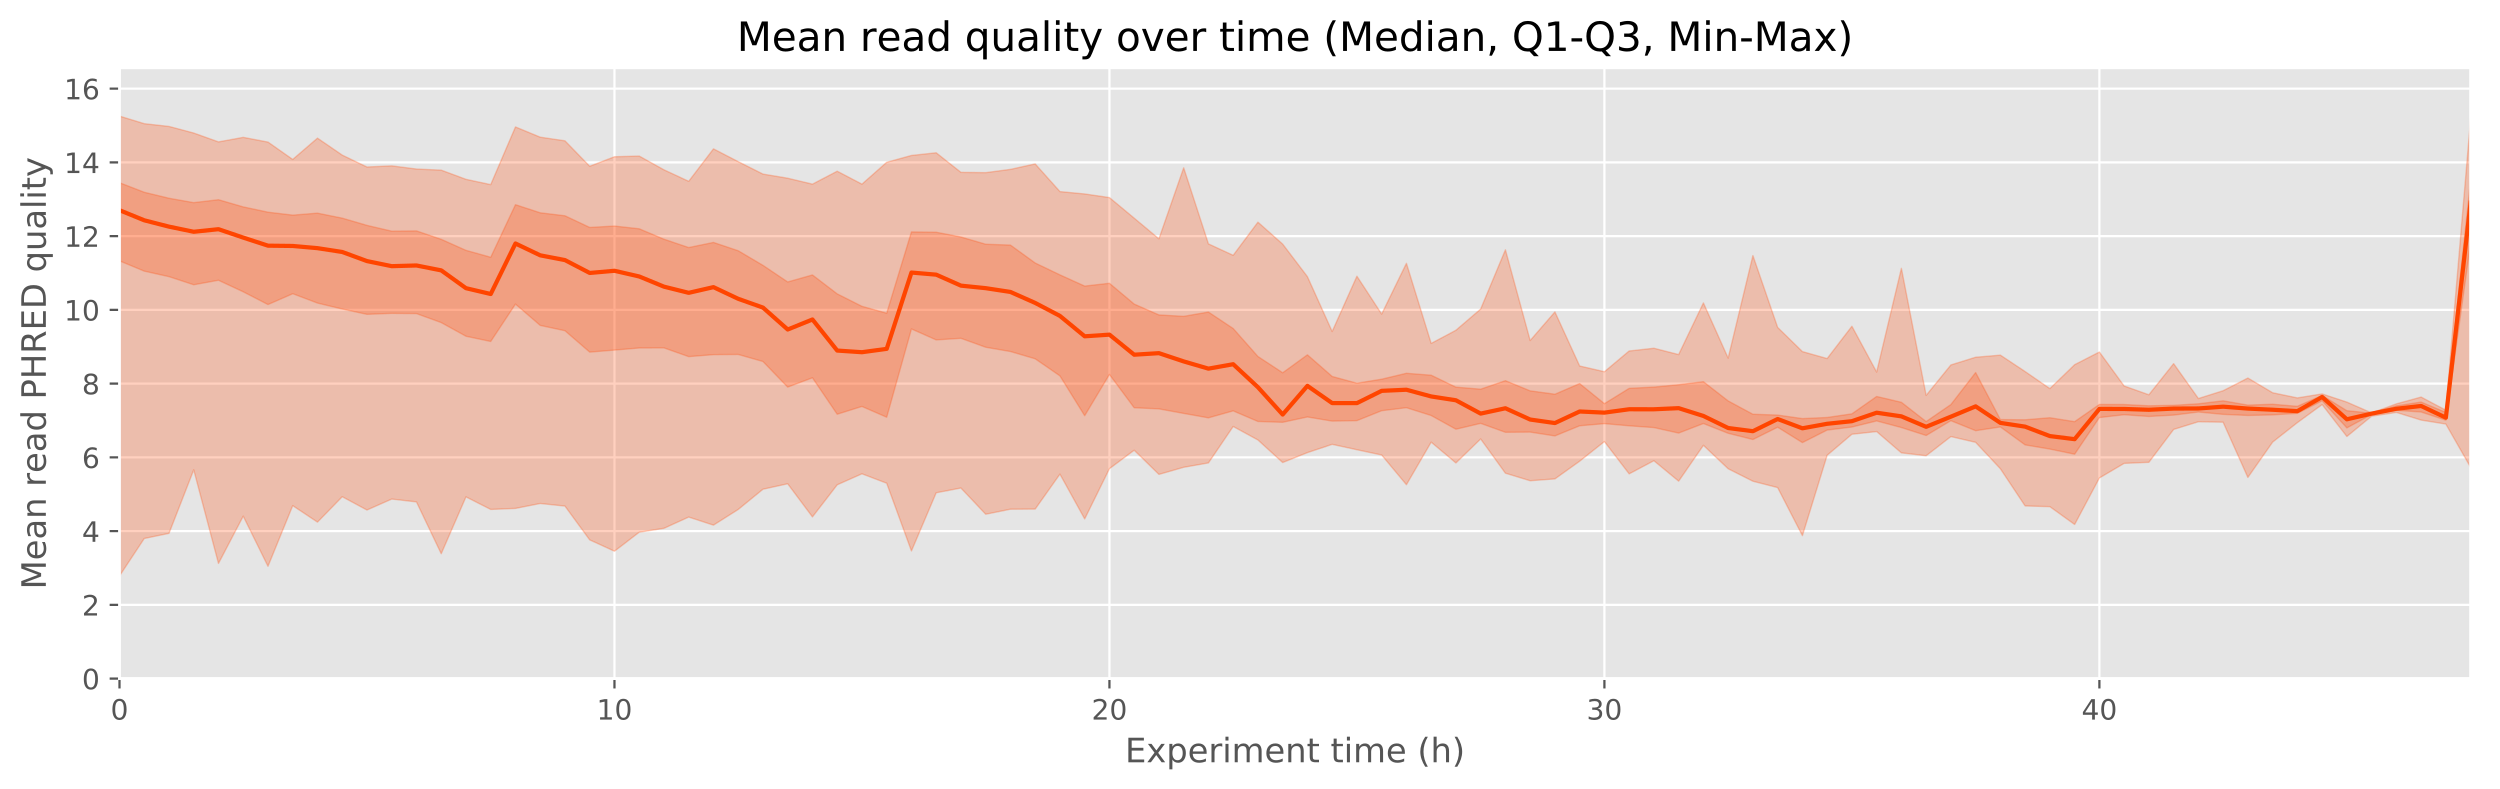 <?xml version="1.0" encoding="utf-8" standalone="no"?>
<!DOCTYPE svg PUBLIC "-//W3C//DTD SVG 1.1//EN"
  "http://www.w3.org/Graphics/SVG/1.1/DTD/svg11.dtd">
<!-- Created with matplotlib (http://matplotlib.org/) -->
<svg height="281pt" version="1.1" viewBox="0 0 890 281" width="890pt" xmlns="http://www.w3.org/2000/svg" xmlns:xlink="http://www.w3.org/1999/xlink">
 <defs>
  <style type="text/css">
*{stroke-linecap:butt;stroke-linejoin:round;}
  </style>
 </defs>
 <g id="figure_1">
  <g id="patch_1">
   <path d="M 0 281.074 
L 890.239 281.074 
L 890.239 0 
L 0 0 
z
" style="fill:#ffffff;"/>
  </g>
  <g id="axes_1">
   <g id="patch_2">
    <path d="M 42.539 241.582 
L 879.539 241.582 
L 879.539 24.142 
L 42.539 24.142 
z
" style="fill:#e5e5e5;"/>
   </g>
   <g id="matplotlib.axis_1">
    <g id="xtick_1">
     <g id="line2d_1">
      <path clip-path="url(#p8f0b6aae7c)" d="M 42.539 241.582 
L 42.539 24.142 
" style="fill:none;stroke:#ffffff;stroke-linecap:square;stroke-width:0.8;"/>
     </g>
     <g id="line2d_2">
      <defs>
       <path d="M 0 0 
L 0 3.5 
" id="m7b8f043858" style="stroke:#555555;stroke-width:0.8;"/>
      </defs>
      <g>
       <use style="fill:#555555;stroke:#555555;stroke-width:0.8;" x="42.539" xlink:href="#m7b8f043858" y="241.582"/>
      </g>
     </g>
     <g id="text_1">
      <!-- 0 -->
      <defs>
       <path d="M 31.781 66.406 
Q 24.172 66.406 20.328 58.906 
Q 16.5 51.422 16.5 36.375 
Q 16.5 21.391 20.328 13.891 
Q 24.172 6.391 31.781 6.391 
Q 39.453 6.391 43.281 13.891 
Q 47.125 21.391 47.125 36.375 
Q 47.125 51.422 43.281 58.906 
Q 39.453 66.406 31.781 66.406 
z
M 31.781 74.219 
Q 44.047 74.219 50.516 64.516 
Q 56.984 54.828 56.984 36.375 
Q 56.984 17.969 50.516 8.266 
Q 44.047 -1.422 31.781 -1.422 
Q 19.531 -1.422 13.062 8.266 
Q 6.594 17.969 6.594 36.375 
Q 6.594 54.828 13.062 64.516 
Q 19.531 74.219 31.781 74.219 
z
" id="DejaVuSans-30"/>
      </defs>
      <g style="fill:#555555;" transform="translate(39.358 256.18)scale(0.1 -0.1)">
       <use xlink:href="#DejaVuSans-30"/>
      </g>
     </g>
    </g>
    <g id="xtick_2">
     <g id="line2d_3">
      <path clip-path="url(#p8f0b6aae7c)" d="M 218.749 241.582 
L 218.749 24.142 
" style="fill:none;stroke:#ffffff;stroke-linecap:square;stroke-width:0.8;"/>
     </g>
     <g id="line2d_4">
      <g>
       <use style="fill:#555555;stroke:#555555;stroke-width:0.8;" x="218.749" xlink:href="#m7b8f043858" y="241.582"/>
      </g>
     </g>
     <g id="text_2">
      <!-- 10 -->
      <defs>
       <path d="M 12.406 8.297 
L 28.516 8.297 
L 28.516 63.922 
L 10.984 60.406 
L 10.984 69.391 
L 28.422 72.906 
L 38.281 72.906 
L 38.281 8.297 
L 54.391 8.297 
L 54.391 0 
L 12.406 0 
z
" id="DejaVuSans-31"/>
      </defs>
      <g style="fill:#555555;" transform="translate(212.387 256.18)scale(0.1 -0.1)">
       <use xlink:href="#DejaVuSans-31"/>
       <use x="63.623" xlink:href="#DejaVuSans-30"/>
      </g>
     </g>
    </g>
    <g id="xtick_3">
     <g id="line2d_5">
      <path clip-path="url(#p8f0b6aae7c)" d="M 394.96 241.582 
L 394.96 24.142 
" style="fill:none;stroke:#ffffff;stroke-linecap:square;stroke-width:0.8;"/>
     </g>
     <g id="line2d_6">
      <g>
       <use style="fill:#555555;stroke:#555555;stroke-width:0.8;" x="394.96" xlink:href="#m7b8f043858" y="241.582"/>
      </g>
     </g>
     <g id="text_3">
      <!-- 20 -->
      <defs>
       <path d="M 19.188 8.297 
L 53.609 8.297 
L 53.609 0 
L 7.328 0 
L 7.328 8.297 
Q 12.938 14.109 22.625 23.891 
Q 32.328 33.688 34.812 36.531 
Q 39.547 41.844 41.422 45.531 
Q 43.312 49.219 43.312 52.781 
Q 43.312 58.594 39.234 62.25 
Q 35.156 65.922 28.609 65.922 
Q 23.969 65.922 18.812 64.312 
Q 13.672 62.703 7.812 59.422 
L 7.812 69.391 
Q 13.766 71.781 18.938 73 
Q 24.125 74.219 28.422 74.219 
Q 39.75 74.219 46.484 68.547 
Q 53.219 62.891 53.219 53.422 
Q 53.219 48.922 51.531 44.891 
Q 49.859 40.875 45.406 35.406 
Q 44.188 33.984 37.641 27.219 
Q 31.109 20.453 19.188 8.297 
z
" id="DejaVuSans-32"/>
      </defs>
      <g style="fill:#555555;" transform="translate(388.597 256.18)scale(0.1 -0.1)">
       <use xlink:href="#DejaVuSans-32"/>
       <use x="63.623" xlink:href="#DejaVuSans-30"/>
      </g>
     </g>
    </g>
    <g id="xtick_4">
     <g id="line2d_7">
      <path clip-path="url(#p8f0b6aae7c)" d="M 571.17 241.582 
L 571.17 24.142 
" style="fill:none;stroke:#ffffff;stroke-linecap:square;stroke-width:0.8;"/>
     </g>
     <g id="line2d_8">
      <g>
       <use style="fill:#555555;stroke:#555555;stroke-width:0.8;" x="571.17" xlink:href="#m7b8f043858" y="241.582"/>
      </g>
     </g>
     <g id="text_4">
      <!-- 30 -->
      <defs>
       <path d="M 40.578 39.312 
Q 47.656 37.797 51.625 33 
Q 55.609 28.219 55.609 21.188 
Q 55.609 10.406 48.188 4.484 
Q 40.766 -1.422 27.094 -1.422 
Q 22.516 -1.422 17.656 -0.516 
Q 12.797 0.391 7.625 2.203 
L 7.625 11.719 
Q 11.719 9.328 16.594 8.109 
Q 21.484 6.891 26.812 6.891 
Q 36.078 6.891 40.938 10.547 
Q 45.797 14.203 45.797 21.188 
Q 45.797 27.641 41.281 31.266 
Q 36.766 34.906 28.719 34.906 
L 20.219 34.906 
L 20.219 43.016 
L 29.109 43.016 
Q 36.375 43.016 40.234 45.922 
Q 44.094 48.828 44.094 54.297 
Q 44.094 59.906 40.109 62.906 
Q 36.141 65.922 28.719 65.922 
Q 24.656 65.922 20.016 65.031 
Q 15.375 64.156 9.812 62.312 
L 9.812 71.094 
Q 15.438 72.656 20.344 73.438 
Q 25.25 74.219 29.594 74.219 
Q 40.828 74.219 47.359 69.109 
Q 53.906 64.016 53.906 55.328 
Q 53.906 49.266 50.438 45.094 
Q 46.969 40.922 40.578 39.312 
z
" id="DejaVuSans-33"/>
      </defs>
      <g style="fill:#555555;" transform="translate(564.808 256.18)scale(0.1 -0.1)">
       <use xlink:href="#DejaVuSans-33"/>
       <use x="63.623" xlink:href="#DejaVuSans-30"/>
      </g>
     </g>
    </g>
    <g id="xtick_5">
     <g id="line2d_9">
      <path clip-path="url(#p8f0b6aae7c)" d="M 747.381 241.582 
L 747.381 24.142 
" style="fill:none;stroke:#ffffff;stroke-linecap:square;stroke-width:0.8;"/>
     </g>
     <g id="line2d_10">
      <g>
       <use style="fill:#555555;stroke:#555555;stroke-width:0.8;" x="747.381" xlink:href="#m7b8f043858" y="241.582"/>
      </g>
     </g>
     <g id="text_5">
      <!-- 40 -->
      <defs>
       <path d="M 37.797 64.312 
L 12.891 25.391 
L 37.797 25.391 
z
M 35.203 72.906 
L 47.609 72.906 
L 47.609 25.391 
L 58.016 25.391 
L 58.016 17.188 
L 47.609 17.188 
L 47.609 0 
L 37.797 0 
L 37.797 17.188 
L 4.891 17.188 
L 4.891 26.703 
z
" id="DejaVuSans-34"/>
      </defs>
      <g style="fill:#555555;" transform="translate(741.018 256.18)scale(0.1 -0.1)">
       <use xlink:href="#DejaVuSans-34"/>
       <use x="63.623" xlink:href="#DejaVuSans-30"/>
      </g>
     </g>
    </g>
    <g id="text_6">
     <!-- Experiment time (h) -->
     <defs>
      <path d="M 9.812 72.906 
L 55.906 72.906 
L 55.906 64.594 
L 19.672 64.594 
L 19.672 43.016 
L 54.391 43.016 
L 54.391 34.719 
L 19.672 34.719 
L 19.672 8.297 
L 56.781 8.297 
L 56.781 0 
L 9.812 0 
z
" id="DejaVuSans-45"/>
      <path d="M 54.891 54.688 
L 35.109 28.078 
L 55.906 0 
L 45.312 0 
L 29.391 21.484 
L 13.484 0 
L 2.875 0 
L 24.125 28.609 
L 4.688 54.688 
L 15.281 54.688 
L 29.781 35.203 
L 44.281 54.688 
z
" id="DejaVuSans-78"/>
      <path d="M 18.109 8.203 
L 18.109 -20.797 
L 9.078 -20.797 
L 9.078 54.688 
L 18.109 54.688 
L 18.109 46.391 
Q 20.953 51.266 25.266 53.625 
Q 29.594 56 35.594 56 
Q 45.562 56 51.781 48.094 
Q 58.016 40.188 58.016 27.297 
Q 58.016 14.406 51.781 6.484 
Q 45.562 -1.422 35.594 -1.422 
Q 29.594 -1.422 25.266 0.953 
Q 20.953 3.328 18.109 8.203 
z
M 48.688 27.297 
Q 48.688 37.203 44.609 42.844 
Q 40.531 48.484 33.406 48.484 
Q 26.266 48.484 22.188 42.844 
Q 18.109 37.203 18.109 27.297 
Q 18.109 17.391 22.188 11.75 
Q 26.266 6.109 33.406 6.109 
Q 40.531 6.109 44.609 11.75 
Q 48.688 17.391 48.688 27.297 
z
" id="DejaVuSans-70"/>
      <path d="M 56.203 29.594 
L 56.203 25.203 
L 14.891 25.203 
Q 15.484 15.922 20.484 11.062 
Q 25.484 6.203 34.422 6.203 
Q 39.594 6.203 44.453 7.469 
Q 49.312 8.734 54.109 11.281 
L 54.109 2.781 
Q 49.266 0.734 44.188 -0.344 
Q 39.109 -1.422 33.891 -1.422 
Q 20.797 -1.422 13.156 6.188 
Q 5.516 13.812 5.516 26.812 
Q 5.516 40.234 12.766 48.109 
Q 20.016 56 32.328 56 
Q 43.359 56 49.781 48.891 
Q 56.203 41.797 56.203 29.594 
z
M 47.219 32.234 
Q 47.125 39.594 43.094 43.984 
Q 39.062 48.391 32.422 48.391 
Q 24.906 48.391 20.391 44.141 
Q 15.875 39.891 15.188 32.172 
z
" id="DejaVuSans-65"/>
      <path d="M 41.109 46.297 
Q 39.594 47.172 37.812 47.578 
Q 36.031 48 33.891 48 
Q 26.266 48 22.188 43.047 
Q 18.109 38.094 18.109 28.812 
L 18.109 0 
L 9.078 0 
L 9.078 54.688 
L 18.109 54.688 
L 18.109 46.188 
Q 20.953 51.172 25.484 53.578 
Q 30.031 56 36.531 56 
Q 37.453 56 38.578 55.875 
Q 39.703 55.766 41.062 55.516 
z
" id="DejaVuSans-72"/>
      <path d="M 9.422 54.688 
L 18.406 54.688 
L 18.406 0 
L 9.422 0 
z
M 9.422 75.984 
L 18.406 75.984 
L 18.406 64.594 
L 9.422 64.594 
z
" id="DejaVuSans-69"/>
      <path d="M 52 44.188 
Q 55.375 50.25 60.062 53.125 
Q 64.75 56 71.094 56 
Q 79.641 56 84.281 50.016 
Q 88.922 44.047 88.922 33.016 
L 88.922 0 
L 79.891 0 
L 79.891 32.719 
Q 79.891 40.578 77.094 44.375 
Q 74.312 48.188 68.609 48.188 
Q 61.625 48.188 57.562 43.547 
Q 53.516 38.922 53.516 30.906 
L 53.516 0 
L 44.484 0 
L 44.484 32.719 
Q 44.484 40.625 41.703 44.406 
Q 38.922 48.188 33.109 48.188 
Q 26.219 48.188 22.156 43.531 
Q 18.109 38.875 18.109 30.906 
L 18.109 0 
L 9.078 0 
L 9.078 54.688 
L 18.109 54.688 
L 18.109 46.188 
Q 21.188 51.219 25.484 53.609 
Q 29.781 56 35.688 56 
Q 41.656 56 45.828 52.969 
Q 50 49.953 52 44.188 
z
" id="DejaVuSans-6d"/>
      <path d="M 54.891 33.016 
L 54.891 0 
L 45.906 0 
L 45.906 32.719 
Q 45.906 40.484 42.875 44.328 
Q 39.844 48.188 33.797 48.188 
Q 26.516 48.188 22.312 43.547 
Q 18.109 38.922 18.109 30.906 
L 18.109 0 
L 9.078 0 
L 9.078 54.688 
L 18.109 54.688 
L 18.109 46.188 
Q 21.344 51.125 25.703 53.562 
Q 30.078 56 35.797 56 
Q 45.219 56 50.047 50.172 
Q 54.891 44.344 54.891 33.016 
z
" id="DejaVuSans-6e"/>
      <path d="M 18.312 70.219 
L 18.312 54.688 
L 36.812 54.688 
L 36.812 47.703 
L 18.312 47.703 
L 18.312 18.016 
Q 18.312 11.328 20.141 9.422 
Q 21.969 7.516 27.594 7.516 
L 36.812 7.516 
L 36.812 0 
L 27.594 0 
Q 17.188 0 13.234 3.875 
Q 9.281 7.766 9.281 18.016 
L 9.281 47.703 
L 2.688 47.703 
L 2.688 54.688 
L 9.281 54.688 
L 9.281 70.219 
z
" id="DejaVuSans-74"/>
      <path id="DejaVuSans-20"/>
      <path d="M 31 75.875 
Q 24.469 64.656 21.281 53.656 
Q 18.109 42.672 18.109 31.391 
Q 18.109 20.125 21.312 9.062 
Q 24.516 -2 31 -13.188 
L 23.188 -13.188 
Q 15.875 -1.703 12.234 9.375 
Q 8.594 20.453 8.594 31.391 
Q 8.594 42.281 12.203 53.312 
Q 15.828 64.359 23.188 75.875 
z
" id="DejaVuSans-28"/>
      <path d="M 54.891 33.016 
L 54.891 0 
L 45.906 0 
L 45.906 32.719 
Q 45.906 40.484 42.875 44.328 
Q 39.844 48.188 33.797 48.188 
Q 26.516 48.188 22.312 43.547 
Q 18.109 38.922 18.109 30.906 
L 18.109 0 
L 9.078 0 
L 9.078 75.984 
L 18.109 75.984 
L 18.109 46.188 
Q 21.344 51.125 25.703 53.562 
Q 30.078 56 35.797 56 
Q 45.219 56 50.047 50.172 
Q 54.891 44.344 54.891 33.016 
z
" id="DejaVuSans-68"/>
      <path d="M 8.016 75.875 
L 15.828 75.875 
Q 23.141 64.359 26.781 53.312 
Q 30.422 42.281 30.422 31.391 
Q 30.422 20.453 26.781 9.375 
Q 23.141 -1.703 15.828 -13.188 
L 8.016 -13.188 
Q 14.5 -2 17.703 9.062 
Q 20.906 20.125 20.906 31.391 
Q 20.906 42.672 17.703 53.656 
Q 14.5 64.656 8.016 75.875 
z
" id="DejaVuSans-29"/>
     </defs>
     <g style="fill:#555555;" transform="translate(400.517 271.378)scale(0.12 -0.12)">
      <use xlink:href="#DejaVuSans-45"/>
      <use x="63.184" xlink:href="#DejaVuSans-78"/>
      <use x="122.363" xlink:href="#DejaVuSans-70"/>
      <use x="185.84" xlink:href="#DejaVuSans-65"/>
      <use x="247.363" xlink:href="#DejaVuSans-72"/>
      <use x="288.477" xlink:href="#DejaVuSans-69"/>
      <use x="316.26" xlink:href="#DejaVuSans-6d"/>
      <use x="413.672" xlink:href="#DejaVuSans-65"/>
      <use x="475.195" xlink:href="#DejaVuSans-6e"/>
      <use x="538.574" xlink:href="#DejaVuSans-74"/>
      <use x="577.783" xlink:href="#DejaVuSans-20"/>
      <use x="609.57" xlink:href="#DejaVuSans-74"/>
      <use x="648.779" xlink:href="#DejaVuSans-69"/>
      <use x="676.562" xlink:href="#DejaVuSans-6d"/>
      <use x="773.975" xlink:href="#DejaVuSans-65"/>
      <use x="835.498" xlink:href="#DejaVuSans-20"/>
      <use x="867.285" xlink:href="#DejaVuSans-28"/>
      <use x="906.299" xlink:href="#DejaVuSans-68"/>
      <use x="969.678" xlink:href="#DejaVuSans-29"/>
     </g>
    </g>
   </g>
   <g id="matplotlib.axis_2">
    <g id="ytick_1">
     <g id="line2d_11">
      <path clip-path="url(#p8f0b6aae7c)" d="M 42.539 241.582 
L 879.539 241.582 
" style="fill:none;stroke:#ffffff;stroke-linecap:square;stroke-width:0.8;"/>
     </g>
     <g id="line2d_12">
      <defs>
       <path d="M 0 0 
L -3.5 0 
" id="me72a7c6a36" style="stroke:#555555;stroke-width:0.8;"/>
      </defs>
      <g>
       <use style="fill:#555555;stroke:#555555;stroke-width:0.8;" x="42.539" xlink:href="#me72a7c6a36" y="241.582"/>
      </g>
     </g>
     <g id="text_7">
      <!-- 0 -->
      <g style="fill:#555555;" transform="translate(29.176 245.381)scale(0.1 -0.1)">
       <use xlink:href="#DejaVuSans-30"/>
      </g>
     </g>
    </g>
    <g id="ytick_2">
     <g id="line2d_13">
      <path clip-path="url(#p8f0b6aae7c)" d="M 42.539 215.328 
L 879.539 215.328 
" style="fill:none;stroke:#ffffff;stroke-linecap:square;stroke-width:0.8;"/>
     </g>
     <g id="line2d_14">
      <g>
       <use style="fill:#555555;stroke:#555555;stroke-width:0.8;" x="42.539" xlink:href="#me72a7c6a36" y="215.328"/>
      </g>
     </g>
     <g id="text_8">
      <!-- 2 -->
      <g style="fill:#555555;" transform="translate(29.176 219.127)scale(0.1 -0.1)">
       <use xlink:href="#DejaVuSans-32"/>
      </g>
     </g>
    </g>
    <g id="ytick_3">
     <g id="line2d_15">
      <path clip-path="url(#p8f0b6aae7c)" d="M 42.539 189.074 
L 879.539 189.074 
" style="fill:none;stroke:#ffffff;stroke-linecap:square;stroke-width:0.8;"/>
     </g>
     <g id="line2d_16">
      <g>
       <use style="fill:#555555;stroke:#555555;stroke-width:0.8;" x="42.539" xlink:href="#me72a7c6a36" y="189.074"/>
      </g>
     </g>
     <g id="text_9">
      <!-- 4 -->
      <g style="fill:#555555;" transform="translate(29.176 192.873)scale(0.1 -0.1)">
       <use xlink:href="#DejaVuSans-34"/>
      </g>
     </g>
    </g>
    <g id="ytick_4">
     <g id="line2d_17">
      <path clip-path="url(#p8f0b6aae7c)" d="M 42.539 162.82 
L 879.539 162.82 
" style="fill:none;stroke:#ffffff;stroke-linecap:square;stroke-width:0.8;"/>
     </g>
     <g id="line2d_18">
      <g>
       <use style="fill:#555555;stroke:#555555;stroke-width:0.8;" x="42.539" xlink:href="#me72a7c6a36" y="162.82"/>
      </g>
     </g>
     <g id="text_10">
      <!-- 6 -->
      <defs>
       <path d="M 33.016 40.375 
Q 26.375 40.375 22.484 35.828 
Q 18.609 31.297 18.609 23.391 
Q 18.609 15.531 22.484 10.953 
Q 26.375 6.391 33.016 6.391 
Q 39.656 6.391 43.531 10.953 
Q 47.406 15.531 47.406 23.391 
Q 47.406 31.297 43.531 35.828 
Q 39.656 40.375 33.016 40.375 
z
M 52.594 71.297 
L 52.594 62.312 
Q 48.875 64.062 45.094 64.984 
Q 41.312 65.922 37.594 65.922 
Q 27.828 65.922 22.672 59.328 
Q 17.531 52.734 16.797 39.406 
Q 19.672 43.656 24.016 45.922 
Q 28.375 48.188 33.594 48.188 
Q 44.578 48.188 50.953 41.516 
Q 57.328 34.859 57.328 23.391 
Q 57.328 12.156 50.688 5.359 
Q 44.047 -1.422 33.016 -1.422 
Q 20.359 -1.422 13.672 8.266 
Q 6.984 17.969 6.984 36.375 
Q 6.984 53.656 15.188 63.938 
Q 23.391 74.219 37.203 74.219 
Q 40.922 74.219 44.703 73.484 
Q 48.484 72.75 52.594 71.297 
z
" id="DejaVuSans-36"/>
      </defs>
      <g style="fill:#555555;" transform="translate(29.176 166.62)scale(0.1 -0.1)">
       <use xlink:href="#DejaVuSans-36"/>
      </g>
     </g>
    </g>
    <g id="ytick_5">
     <g id="line2d_19">
      <path clip-path="url(#p8f0b6aae7c)" d="M 42.539 136.567 
L 879.539 136.567 
" style="fill:none;stroke:#ffffff;stroke-linecap:square;stroke-width:0.8;"/>
     </g>
     <g id="line2d_20">
      <g>
       <use style="fill:#555555;stroke:#555555;stroke-width:0.8;" x="42.539" xlink:href="#me72a7c6a36" y="136.567"/>
      </g>
     </g>
     <g id="text_11">
      <!-- 8 -->
      <defs>
       <path d="M 31.781 34.625 
Q 24.75 34.625 20.719 30.859 
Q 16.703 27.094 16.703 20.516 
Q 16.703 13.922 20.719 10.156 
Q 24.75 6.391 31.781 6.391 
Q 38.812 6.391 42.859 10.172 
Q 46.922 13.969 46.922 20.516 
Q 46.922 27.094 42.891 30.859 
Q 38.875 34.625 31.781 34.625 
z
M 21.922 38.812 
Q 15.578 40.375 12.031 44.719 
Q 8.5 49.078 8.5 55.328 
Q 8.5 64.062 14.719 69.141 
Q 20.953 74.219 31.781 74.219 
Q 42.672 74.219 48.875 69.141 
Q 55.078 64.062 55.078 55.328 
Q 55.078 49.078 51.531 44.719 
Q 48 40.375 41.703 38.812 
Q 48.828 37.156 52.797 32.312 
Q 56.781 27.484 56.781 20.516 
Q 56.781 9.906 50.312 4.234 
Q 43.844 -1.422 31.781 -1.422 
Q 19.734 -1.422 13.25 4.234 
Q 6.781 9.906 6.781 20.516 
Q 6.781 27.484 10.781 32.312 
Q 14.797 37.156 21.922 38.812 
z
M 18.312 54.391 
Q 18.312 48.734 21.844 45.562 
Q 25.391 42.391 31.781 42.391 
Q 38.141 42.391 41.719 45.562 
Q 45.312 48.734 45.312 54.391 
Q 45.312 60.062 41.719 63.234 
Q 38.141 66.406 31.781 66.406 
Q 25.391 66.406 21.844 63.234 
Q 18.312 60.062 18.312 54.391 
z
" id="DejaVuSans-38"/>
      </defs>
      <g style="fill:#555555;" transform="translate(29.176 140.366)scale(0.1 -0.1)">
       <use xlink:href="#DejaVuSans-38"/>
      </g>
     </g>
    </g>
    <g id="ytick_6">
     <g id="line2d_21">
      <path clip-path="url(#p8f0b6aae7c)" d="M 42.539 110.313 
L 879.539 110.313 
" style="fill:none;stroke:#ffffff;stroke-linecap:square;stroke-width:0.8;"/>
     </g>
     <g id="line2d_22">
      <g>
       <use style="fill:#555555;stroke:#555555;stroke-width:0.8;" x="42.539" xlink:href="#me72a7c6a36" y="110.313"/>
      </g>
     </g>
     <g id="text_12">
      <!-- 10 -->
      <g style="fill:#555555;" transform="translate(22.814 114.112)scale(0.1 -0.1)">
       <use xlink:href="#DejaVuSans-31"/>
       <use x="63.623" xlink:href="#DejaVuSans-30"/>
      </g>
     </g>
    </g>
    <g id="ytick_7">
     <g id="line2d_23">
      <path clip-path="url(#p8f0b6aae7c)" d="M 42.539 84.059 
L 879.539 84.059 
" style="fill:none;stroke:#ffffff;stroke-linecap:square;stroke-width:0.8;"/>
     </g>
     <g id="line2d_24">
      <g>
       <use style="fill:#555555;stroke:#555555;stroke-width:0.8;" x="42.539" xlink:href="#me72a7c6a36" y="84.059"/>
      </g>
     </g>
     <g id="text_13">
      <!-- 12 -->
      <g style="fill:#555555;" transform="translate(22.814 87.858)scale(0.1 -0.1)">
       <use xlink:href="#DejaVuSans-31"/>
       <use x="63.623" xlink:href="#DejaVuSans-32"/>
      </g>
     </g>
    </g>
    <g id="ytick_8">
     <g id="line2d_25">
      <path clip-path="url(#p8f0b6aae7c)" d="M 42.539 57.805 
L 879.539 57.805 
" style="fill:none;stroke:#ffffff;stroke-linecap:square;stroke-width:0.8;"/>
     </g>
     <g id="line2d_26">
      <g>
       <use style="fill:#555555;stroke:#555555;stroke-width:0.8;" x="42.539" xlink:href="#me72a7c6a36" y="57.805"/>
      </g>
     </g>
     <g id="text_14">
      <!-- 14 -->
      <g style="fill:#555555;" transform="translate(22.814 61.604)scale(0.1 -0.1)">
       <use xlink:href="#DejaVuSans-31"/>
       <use x="63.623" xlink:href="#DejaVuSans-34"/>
      </g>
     </g>
    </g>
    <g id="ytick_9">
     <g id="line2d_27">
      <path clip-path="url(#p8f0b6aae7c)" d="M 42.539 31.551 
L 879.539 31.551 
" style="fill:none;stroke:#ffffff;stroke-linecap:square;stroke-width:0.8;"/>
     </g>
     <g id="line2d_28">
      <g>
       <use style="fill:#555555;stroke:#555555;stroke-width:0.8;" x="42.539" xlink:href="#me72a7c6a36" y="31.551"/>
      </g>
     </g>
     <g id="text_15">
      <!-- 16 -->
      <g style="fill:#555555;" transform="translate(22.814 35.351)scale(0.1 -0.1)">
       <use xlink:href="#DejaVuSans-31"/>
       <use x="63.623" xlink:href="#DejaVuSans-36"/>
      </g>
     </g>
    </g>
    <g id="text_16">
     <!-- Mean read PHRED quality -->
     <defs>
      <path d="M 9.812 72.906 
L 24.516 72.906 
L 43.109 23.297 
L 61.812 72.906 
L 76.516 72.906 
L 76.516 0 
L 66.891 0 
L 66.891 64.016 
L 48.094 14.016 
L 38.188 14.016 
L 19.391 64.016 
L 19.391 0 
L 9.812 0 
z
" id="DejaVuSans-4d"/>
      <path d="M 34.281 27.484 
Q 23.391 27.484 19.188 25 
Q 14.984 22.516 14.984 16.5 
Q 14.984 11.719 18.141 8.906 
Q 21.297 6.109 26.703 6.109 
Q 34.188 6.109 38.703 11.406 
Q 43.219 16.703 43.219 25.484 
L 43.219 27.484 
z
M 52.203 31.203 
L 52.203 0 
L 43.219 0 
L 43.219 8.297 
Q 40.141 3.328 35.547 0.953 
Q 30.953 -1.422 24.312 -1.422 
Q 15.922 -1.422 10.953 3.297 
Q 6 8.016 6 15.922 
Q 6 25.141 12.172 29.828 
Q 18.359 34.516 30.609 34.516 
L 43.219 34.516 
L 43.219 35.406 
Q 43.219 41.609 39.141 45 
Q 35.062 48.391 27.688 48.391 
Q 23 48.391 18.547 47.266 
Q 14.109 46.141 10.016 43.891 
L 10.016 52.203 
Q 14.938 54.109 19.578 55.047 
Q 24.219 56 28.609 56 
Q 40.484 56 46.344 49.844 
Q 52.203 43.703 52.203 31.203 
z
" id="DejaVuSans-61"/>
      <path d="M 45.406 46.391 
L 45.406 75.984 
L 54.391 75.984 
L 54.391 0 
L 45.406 0 
L 45.406 8.203 
Q 42.578 3.328 38.25 0.953 
Q 33.938 -1.422 27.875 -1.422 
Q 17.969 -1.422 11.734 6.484 
Q 5.516 14.406 5.516 27.297 
Q 5.516 40.188 11.734 48.094 
Q 17.969 56 27.875 56 
Q 33.938 56 38.25 53.625 
Q 42.578 51.266 45.406 46.391 
z
M 14.797 27.297 
Q 14.797 17.391 18.875 11.75 
Q 22.953 6.109 30.078 6.109 
Q 37.203 6.109 41.297 11.75 
Q 45.406 17.391 45.406 27.297 
Q 45.406 37.203 41.297 42.844 
Q 37.203 48.484 30.078 48.484 
Q 22.953 48.484 18.875 42.844 
Q 14.797 37.203 14.797 27.297 
z
" id="DejaVuSans-64"/>
      <path d="M 19.672 64.797 
L 19.672 37.406 
L 32.078 37.406 
Q 38.969 37.406 42.719 40.969 
Q 46.484 44.531 46.484 51.125 
Q 46.484 57.672 42.719 61.234 
Q 38.969 64.797 32.078 64.797 
z
M 9.812 72.906 
L 32.078 72.906 
Q 44.344 72.906 50.609 67.359 
Q 56.891 61.812 56.891 51.125 
Q 56.891 40.328 50.609 34.812 
Q 44.344 29.297 32.078 29.297 
L 19.672 29.297 
L 19.672 0 
L 9.812 0 
z
" id="DejaVuSans-50"/>
      <path d="M 9.812 72.906 
L 19.672 72.906 
L 19.672 43.016 
L 55.516 43.016 
L 55.516 72.906 
L 65.375 72.906 
L 65.375 0 
L 55.516 0 
L 55.516 34.719 
L 19.672 34.719 
L 19.672 0 
L 9.812 0 
z
" id="DejaVuSans-48"/>
      <path d="M 44.391 34.188 
Q 47.562 33.109 50.562 29.594 
Q 53.562 26.078 56.594 19.922 
L 66.609 0 
L 56 0 
L 46.688 18.703 
Q 43.062 26.031 39.672 28.422 
Q 36.281 30.812 30.422 30.812 
L 19.672 30.812 
L 19.672 0 
L 9.812 0 
L 9.812 72.906 
L 32.078 72.906 
Q 44.578 72.906 50.734 67.672 
Q 56.891 62.453 56.891 51.906 
Q 56.891 45.016 53.688 40.469 
Q 50.484 35.938 44.391 34.188 
z
M 19.672 64.797 
L 19.672 38.922 
L 32.078 38.922 
Q 39.203 38.922 42.844 42.219 
Q 46.484 45.516 46.484 51.906 
Q 46.484 58.297 42.844 61.547 
Q 39.203 64.797 32.078 64.797 
z
" id="DejaVuSans-52"/>
      <path d="M 19.672 64.797 
L 19.672 8.109 
L 31.594 8.109 
Q 46.688 8.109 53.688 14.938 
Q 60.688 21.781 60.688 36.531 
Q 60.688 51.172 53.688 57.984 
Q 46.688 64.797 31.594 64.797 
z
M 9.812 72.906 
L 30.078 72.906 
Q 51.266 72.906 61.172 64.094 
Q 71.094 55.281 71.094 36.531 
Q 71.094 17.672 61.125 8.828 
Q 51.172 0 30.078 0 
L 9.812 0 
z
" id="DejaVuSans-44"/>
      <path d="M 14.797 27.297 
Q 14.797 17.391 18.875 11.75 
Q 22.953 6.109 30.078 6.109 
Q 37.203 6.109 41.297 11.75 
Q 45.406 17.391 45.406 27.297 
Q 45.406 37.203 41.297 42.844 
Q 37.203 48.484 30.078 48.484 
Q 22.953 48.484 18.875 42.844 
Q 14.797 37.203 14.797 27.297 
z
M 45.406 8.203 
Q 42.578 3.328 38.25 0.953 
Q 33.938 -1.422 27.875 -1.422 
Q 17.969 -1.422 11.734 6.484 
Q 5.516 14.406 5.516 27.297 
Q 5.516 40.188 11.734 48.094 
Q 17.969 56 27.875 56 
Q 33.938 56 38.25 53.625 
Q 42.578 51.266 45.406 46.391 
L 45.406 54.688 
L 54.391 54.688 
L 54.391 -20.797 
L 45.406 -20.797 
z
" id="DejaVuSans-71"/>
      <path d="M 8.5 21.578 
L 8.5 54.688 
L 17.484 54.688 
L 17.484 21.922 
Q 17.484 14.156 20.5 10.266 
Q 23.531 6.391 29.594 6.391 
Q 36.859 6.391 41.078 11.031 
Q 45.312 15.672 45.312 23.688 
L 45.312 54.688 
L 54.297 54.688 
L 54.297 0 
L 45.312 0 
L 45.312 8.406 
Q 42.047 3.422 37.719 1 
Q 33.406 -1.422 27.688 -1.422 
Q 18.266 -1.422 13.375 4.438 
Q 8.5 10.297 8.5 21.578 
z
M 31.109 56 
z
" id="DejaVuSans-75"/>
      <path d="M 9.422 75.984 
L 18.406 75.984 
L 18.406 0 
L 9.422 0 
z
" id="DejaVuSans-6c"/>
      <path d="M 32.172 -5.078 
Q 28.375 -14.844 24.75 -17.812 
Q 21.141 -20.797 15.094 -20.797 
L 7.906 -20.797 
L 7.906 -13.281 
L 13.188 -13.281 
Q 16.891 -13.281 18.938 -11.516 
Q 21 -9.766 23.484 -3.219 
L 25.094 0.875 
L 2.984 54.688 
L 12.5 54.688 
L 29.594 11.922 
L 46.688 54.688 
L 56.203 54.688 
z
" id="DejaVuSans-79"/>
     </defs>
     <g style="fill:#555555;" transform="translate(16.318 209.809)rotate(-90)scale(0.12 -0.12)">
      <use xlink:href="#DejaVuSans-4d"/>
      <use x="86.279" xlink:href="#DejaVuSans-65"/>
      <use x="147.803" xlink:href="#DejaVuSans-61"/>
      <use x="209.082" xlink:href="#DejaVuSans-6e"/>
      <use x="272.461" xlink:href="#DejaVuSans-20"/>
      <use x="304.248" xlink:href="#DejaVuSans-72"/>
      <use x="345.33" xlink:href="#DejaVuSans-65"/>
      <use x="406.854" xlink:href="#DejaVuSans-61"/>
      <use x="468.133" xlink:href="#DejaVuSans-64"/>
      <use x="531.609" xlink:href="#DejaVuSans-20"/>
      <use x="563.396" xlink:href="#DejaVuSans-50"/>
      <use x="623.699" xlink:href="#DejaVuSans-48"/>
      <use x="698.895" xlink:href="#DejaVuSans-52"/>
      <use x="768.377" xlink:href="#DejaVuSans-45"/>
      <use x="831.561" xlink:href="#DejaVuSans-44"/>
      <use x="908.562" xlink:href="#DejaVuSans-20"/>
      <use x="940.35" xlink:href="#DejaVuSans-71"/>
      <use x="1003.826" xlink:href="#DejaVuSans-75"/>
      <use x="1067.205" xlink:href="#DejaVuSans-61"/>
      <use x="1128.484" xlink:href="#DejaVuSans-6c"/>
      <use x="1156.268" xlink:href="#DejaVuSans-69"/>
      <use x="1184.051" xlink:href="#DejaVuSans-74"/>
      <use x="1223.26" xlink:href="#DejaVuSans-79"/>
     </g>
    </g>
   </g>
   <g id="PolyCollection_1">
    <defs>
     <path d="M 42.539 -239.743 
L 42.539 -76.037 
L 51.349 -89.374 
L 60.16 -91.199 
L 68.97 -113.816 
L 77.781 -80.5 
L 86.591 -97.329 
L 95.402 -79.476 
L 104.212 -101.07 
L 113.023 -95.202 
L 121.833 -104.247 
L 130.644 -99.508 
L 139.455 -103.407 
L 148.265 -102.396 
L 157.076 -83.953 
L 165.886 -104.194 
L 174.697 -99.718 
L 183.507 -100.086 
L 192.318 -101.832 
L 201.128 -100.913 
L 209.939 -88.875 
L 218.749 -84.845 
L 227.56 -91.606 
L 236.37 -92.997 
L 245.181 -97.001 
L 253.991 -94.126 
L 262.802 -99.705 
L 271.612 -106.912 
L 280.423 -108.854 
L 289.233 -97.066 
L 298.044 -108.487 
L 306.855 -112.399 
L 315.665 -109.051 
L 324.476 -84.937 
L 333.286 -105.651 
L 342.097 -107.345 
L 350.907 -98.012 
L 359.718 -99.797 
L 368.528 -99.849 
L 377.339 -112.294 
L 386.149 -96.344 
L 394.96 -114.223 
L 403.77 -120.8 
L 412.581 -112.189 
L 421.391 -114.722 
L 430.202 -116.271 
L 439.012 -129.254 
L 447.823 -124.449 
L 456.633 -116.416 
L 465.444 -119.947 
L 474.255 -122.887 
L 483.065 -120.971 
L 491.876 -119.093 
L 500.686 -108.526 
L 509.497 -123.675 
L 518.307 -116.271 
L 527.118 -124.817 
L 535.928 -112.622 
L 544.739 -109.931 
L 553.549 -110.587 
L 562.36 -116.888 
L 571.17 -123.885 
L 579.981 -112.386 
L 588.791 -117.059 
L 597.602 -109.786 
L 606.412 -122.546 
L 615.223 -114.197 
L 624.033 -109.76 
L 632.844 -107.502 
L 641.655 -90.398 
L 650.465 -119.002 
L 659.276 -126.484 
L 668.086 -127.442 
L 676.897 -119.855 
L 685.707 -118.831 
L 694.518 -125.657 
L 703.328 -123.609 
L 712.139 -114.21 
L 720.949 -100.965 
L 729.76 -100.703 
L 738.57 -94.362 
L 747.381 -110.915 
L 756.191 -116.114 
L 765.002 -116.494 
L 773.812 -128.203 
L 782.623 -130.934 
L 791.433 -130.776 
L 800.244 -111.112 
L 809.055 -123.688 
L 817.865 -130.619 
L 826.676 -137.038 
L 835.486 -125.683 
L 844.297 -132.916 
L 853.107 -134.255 
L 861.918 -131.525 
L 870.728 -130.107 
L 879.539 -114.709 
L 879.539 -238.719 
L 879.539 -238.719 
L 870.728 -135.029 
L 861.918 -139.716 
L 853.107 -137.3 
L 844.297 -134.071 
L 835.486 -137.917 
L 826.676 -140.845 
L 817.865 -139.414 
L 809.055 -141.252 
L 800.244 -146.489 
L 791.433 -141.974 
L 782.623 -139.191 
L 773.812 -151.609 
L 765.002 -140.53 
L 756.191 -143.654 
L 747.381 -155.757 
L 738.57 -151.241 
L 729.76 -142.722 
L 720.949 -148.786 
L 712.139 -154.641 
L 703.328 -153.893 
L 694.518 -151.149 
L 685.707 -140.306 
L 676.897 -185.542 
L 668.086 -148.616 
L 659.276 -164.919 
L 650.465 -153.42 
L 641.655 -155.901 
L 632.844 -164.499 
L 624.033 -190.084 
L 615.223 -153.578 
L 606.412 -173.229 
L 597.602 -154.838 
L 588.791 -157.096 
L 579.981 -156.124 
L 571.17 -148.734 
L 562.36 -150.769 
L 553.549 -170.026 
L 544.739 -159.839 
L 535.928 -192.132 
L 527.118 -171.05 
L 518.307 -163.502 
L 509.497 -158.815 
L 500.686 -187.327 
L 491.876 -169.251 
L 483.065 -182.733 
L 474.255 -163.042 
L 465.444 -182.575 
L 456.633 -194.166 
L 447.823 -201.977 
L 439.012 -190.176 
L 430.202 -194.245 
L 421.391 -221.326 
L 412.581 -196.043 
L 403.77 -203.408 
L 394.96 -210.732 
L 386.149 -212.019 
L 377.339 -212.859 
L 368.528 -222.717 
L 359.718 -220.774 
L 350.907 -219.606 
L 342.097 -219.711 
L 333.286 -226.682 
L 324.476 -225.723 
L 315.665 -223.295 
L 306.855 -215.511 
L 298.044 -220.118 
L 289.233 -215.511 
L 280.423 -217.624 
L 271.612 -219.094 
L 262.802 -223.531 
L 253.991 -228.073 
L 245.181 -216.521 
L 236.37 -220.617 
L 227.56 -225.513 
L 218.749 -225.264 
L 209.939 -221.877 
L 201.128 -230.935 
L 192.318 -232.234 
L 183.507 -235.87 
L 174.697 -215.34 
L 165.886 -217.23 
L 157.076 -220.499 
L 148.265 -220.893 
L 139.455 -222.021 
L 130.644 -221.615 
L 121.833 -225.855 
L 113.023 -231.893 
L 104.212 -224.306 
L 95.402 -230.488 
L 86.591 -232.169 
L 77.781 -230.554 
L 68.97 -233.704 
L 60.16 -236.054 
L 51.349 -237.039 
L 42.539 -239.743 
z
" id="md35193fc71" style="stroke:#ff4500;stroke-opacity:0.25;stroke-width:0.5;"/>
    </defs>
    <g clip-path="url(#p8f0b6aae7c)">
     <use style="fill:#ff4500;fill-opacity:0.25;stroke:#ff4500;stroke-opacity:0.25;stroke-width:0.5;" x="0" xlink:href="#md35193fc71" y="281.074"/>
    </g>
   </g>
   <g id="PolyCollection_2">
    <defs>
     <path d="M 42.539 -216.026 
L 42.539 -188.22 
L 51.349 -184.544 
L 60.16 -182.588 
L 68.97 -179.7 
L 77.781 -181.302 
L 86.591 -177.193 
L 95.402 -172.651 
L 104.212 -176.51 
L 113.023 -173.183 
L 121.833 -171.063 
L 130.644 -169.173 
L 139.455 -169.52 
L 148.265 -169.435 
L 157.076 -166.232 
L 165.886 -161.372 
L 174.697 -159.511 
L 183.507 -172.819 
L 192.318 -165.228 
L 201.128 -163.338 
L 209.939 -155.717 
L 218.749 -156.443 
L 227.56 -157.194 
L 236.37 -157.227 
L 245.181 -154.116 
L 253.991 -154.822 
L 262.802 -154.89 
L 271.612 -152.383 
L 280.423 -143.263 
L 289.233 -146.581 
L 298.044 -133.612 
L 306.855 -136.378 
L 315.665 -132.542 
L 324.476 -163.974 
L 333.286 -160.069 
L 342.097 -160.637 
L 350.907 -157.454 
L 359.718 -155.934 
L 368.528 -153.342 
L 377.339 -147.264 
L 386.149 -133.087 
L 394.96 -147.776 
L 403.77 -135.919 
L 412.581 -135.515 
L 421.391 -133.901 
L 430.202 -132.325 
L 439.012 -134.806 
L 447.823 -131.032 
L 456.633 -130.737 
L 465.444 -132.634 
L 474.255 -131.164 
L 483.065 -131.328 
L 491.876 -134.865 
L 500.686 -135.935 
L 509.497 -133.156 
L 518.307 -128.276 
L 527.118 -130.356 
L 535.928 -127.183 
L 544.739 -127.252 
L 553.549 -125.887 
L 562.36 -129.496 
L 571.17 -130.264 
L 579.981 -129.487 
L 588.791 -128.86 
L 597.602 -126.904 
L 606.412 -130.301 
L 615.223 -126.825 
L 624.033 -124.61 
L 632.844 -128.991 
L 641.655 -123.514 
L 650.465 -127.967 
L 659.276 -129.053 
L 668.086 -131.223 
L 676.897 -128.873 
L 685.707 -126.041 
L 694.518 -131.311 
L 703.328 -127.754 
L 712.139 -129.083 
L 720.949 -122.69 
L 729.76 -121.2 
L 738.57 -119.376 
L 747.381 -132.424 
L 756.191 -133.431 
L 765.002 -132.814 
L 773.812 -133.297 
L 782.623 -134.396 
L 791.433 -133.563 
L 800.244 -133.175 
L 809.055 -133.369 
L 817.865 -133.924 
L 826.676 -138.397 
L 835.486 -128.742 
L 844.297 -133.517 
L 853.107 -134.997 
L 861.918 -134.403 
L 870.728 -131.482 
L 879.539 -194.599 
L 879.539 -216.922 
L 879.539 -216.922 
L 870.728 -134.262 
L 861.918 -137.937 
L 853.107 -136.585 
L 844.297 -133.973 
L 835.486 -134.859 
L 826.676 -140.3 
L 817.865 -136.418 
L 809.055 -137.163 
L 800.244 -136.854 
L 791.433 -138.38 
L 782.623 -137.323 
L 773.812 -136.775 
L 765.002 -136.608 
L 756.191 -137.061 
L 747.381 -137.09 
L 738.57 -130.96 
L 729.76 -132.358 
L 720.949 -131.63 
L 712.139 -131.708 
L 703.328 -148.439 
L 694.518 -137.048 
L 685.707 -130.996 
L 676.897 -137.852 
L 668.086 -139.926 
L 659.276 -133.743 
L 650.465 -132.453 
L 641.655 -132.053 
L 632.844 -133.31 
L 624.033 -133.599 
L 615.223 -138.341 
L 606.412 -145.193 
L 597.602 -144.103 
L 588.791 -143.273 
L 579.981 -142.814 
L 571.17 -137.366 
L 562.36 -144.52 
L 553.549 -140.723 
L 544.739 -141.928 
L 535.928 -145.551 
L 527.118 -142.525 
L 518.307 -143.247 
L 509.497 -147.497 
L 500.686 -148.183 
L 491.876 -146.076 
L 483.065 -144.655 
L 474.255 -147.047 
L 465.444 -154.753 
L 456.633 -148.363 
L 447.823 -154.162 
L 439.012 -164.119 
L 430.202 -169.986 
L 421.391 -168.451 
L 412.581 -168.953 
L 403.77 -172.819 
L 394.96 -180.222 
L 386.149 -179.228 
L 377.339 -183.215 
L 368.528 -187.439 
L 359.718 -193.825 
L 350.907 -194.124 
L 342.097 -196.696 
L 333.286 -198.393 
L 324.476 -198.511 
L 315.665 -169.573 
L 306.855 -172.018 
L 298.044 -176.448 
L 289.233 -183.186 
L 280.423 -180.691 
L 271.612 -186.605 
L 262.802 -191.807 
L 253.991 -194.763 
L 245.181 -192.945 
L 236.37 -195.915 
L 227.56 -199.627 
L 218.749 -200.598 
L 209.939 -200.1 
L 201.128 -204.251 
L 192.318 -205.317 
L 183.507 -208.199 
L 174.697 -189.48 
L 165.886 -191.948 
L 157.076 -195.873 
L 148.265 -198.872 
L 139.455 -198.78 
L 130.644 -200.835 
L 121.833 -203.408 
L 113.023 -205.189 
L 104.212 -204.484 
L 95.402 -205.534 
L 86.591 -207.411 
L 77.781 -209.974 
L 68.97 -208.927 
L 60.16 -210.496 
L 51.349 -212.623 
L 42.539 -216.026 
z
" id="mde2b47f661" style="stroke:#ff4500;stroke-opacity:0.25;stroke-width:0.5;"/>
    </defs>
    <g clip-path="url(#p8f0b6aae7c)">
     <use style="fill:#ff4500;fill-opacity:0.25;stroke:#ff4500;stroke-opacity:0.25;stroke-width:0.5;" x="0" xlink:href="#mde2b47f661" y="281.074"/>
    </g>
   </g>
   <g id="LineCollection_1">
    <path clip-path="url(#p8f0b6aae7c)" d="M 42.539 213.222 
L 42.539 33.146 
" style="fill:none;stroke:#808080;stroke-width:0.5;"/>
   </g>
   <g id="LineCollection_2">
    <path clip-path="url(#p8f0b6aae7c)" d="M 882.784 213.222 
L 882.784 33.146 
" style="fill:none;stroke:#808080;stroke-width:0.5;"/>
   </g>
   <g id="line2d_29">
    <path clip-path="url(#p8f0b6aae7c)" d="M 42.539 74.831 
L 51.349 78.427 
L 60.16 80.685 
L 68.97 82.51 
L 77.781 81.591 
L 86.591 84.591 
L 95.402 87.459 
L 104.212 87.564 
L 113.023 88.345 
L 121.833 89.703 
L 130.644 92.946 
L 139.455 94.757 
L 148.265 94.508 
L 157.076 96.254 
L 165.886 102.594 
L 174.697 104.668 
L 183.507 86.684 
L 192.318 90.898 
L 201.128 92.591 
L 209.939 97.173 
L 218.749 96.398 
L 227.56 98.426 
L 236.37 102.049 
L 245.181 104.248 
L 253.991 102.22 
L 262.802 106.375 
L 271.612 109.499 
L 280.423 117.303 
L 289.233 113.739 
L 298.044 124.798 
L 306.855 125.389 
L 315.665 124.188 
L 324.476 97.028 
L 333.286 97.777 
L 342.097 101.688 
L 350.907 102.588 
L 359.718 103.933 
L 368.528 107.845 
L 377.339 112.472 
L 386.149 119.725 
L 394.96 119.134 
L 403.77 126.275 
L 412.581 125.724 
L 421.391 128.664 
L 430.202 131.237 
L 439.012 129.662 
L 447.823 137.853 
L 456.633 147.573 
L 465.444 137.367 
L 474.255 143.504 
L 483.065 143.511 
L 491.876 139.139 
L 500.686 138.746 
L 509.497 141.135 
L 518.307 142.5 
L 527.118 147.239 
L 535.928 145.342 
L 544.739 149.352 
L 553.549 150.606 
L 562.36 146.49 
L 571.17 146.897 
L 579.981 145.696 
L 588.791 145.703 
L 597.602 145.302 
L 606.412 148.079 
L 615.223 152.371 
L 624.033 153.507 
L 632.844 149.168 
L 641.655 152.476 
L 650.465 150.868 
L 659.276 149.943 
L 668.086 146.924 
L 676.897 148.223 
L 685.707 151.945 
L 694.518 148.335 
L 703.328 144.666 
L 712.139 150.547 
L 720.949 151.886 
L 729.76 155.246 
L 738.57 156.342 
L 747.381 145.572 
L 756.191 145.591 
L 765.002 145.873 
L 773.812 145.453 
L 782.623 145.414 
L 791.433 144.777 
L 800.244 145.453 
L 809.055 145.867 
L 817.865 146.372 
L 826.676 141.318 
L 835.486 149.273 
L 844.297 147.245 
L 853.107 145.519 
L 861.918 144.528 
L 870.728 148.689 
L 879.539 72.153 
" style="fill:none;stroke:#ff4500;stroke-linecap:square;stroke-width:1.5;"/>
   </g>
   <g id="patch_3">
    <path d="M 42.539 241.582 
L 42.539 24.142 
" style="fill:none;stroke:#ffffff;stroke-linecap:square;stroke-linejoin:miter;"/>
   </g>
   <g id="patch_4">
    <path d="M 879.539 241.582 
L 879.539 24.142 
" style="fill:none;stroke:#ffffff;stroke-linecap:square;stroke-linejoin:miter;"/>
   </g>
   <g id="patch_5">
    <path d="M 42.539 241.582 
L 879.539 241.582 
" style="fill:none;stroke:#ffffff;stroke-linecap:square;stroke-linejoin:miter;"/>
   </g>
   <g id="patch_6">
    <path d="M 42.539 24.142 
L 879.539 24.142 
" style="fill:none;stroke:#ffffff;stroke-linecap:square;stroke-linejoin:miter;"/>
   </g>
   <g id="text_17">
    <!-- Mean read quality over time (Median, Q1-Q3, Min-Max) -->
    <defs>
     <path d="M 30.609 48.391 
Q 23.391 48.391 19.188 42.75 
Q 14.984 37.109 14.984 27.297 
Q 14.984 17.484 19.156 11.844 
Q 23.344 6.203 30.609 6.203 
Q 37.797 6.203 41.984 11.859 
Q 46.188 17.531 46.188 27.297 
Q 46.188 37.016 41.984 42.703 
Q 37.797 48.391 30.609 48.391 
z
M 30.609 56 
Q 42.328 56 49.016 48.375 
Q 55.719 40.766 55.719 27.297 
Q 55.719 13.875 49.016 6.219 
Q 42.328 -1.422 30.609 -1.422 
Q 18.844 -1.422 12.172 6.219 
Q 5.516 13.875 5.516 27.297 
Q 5.516 40.766 12.172 48.375 
Q 18.844 56 30.609 56 
z
" id="DejaVuSans-6f"/>
     <path d="M 2.984 54.688 
L 12.5 54.688 
L 29.594 8.797 
L 46.688 54.688 
L 56.203 54.688 
L 35.688 0 
L 23.484 0 
z
" id="DejaVuSans-76"/>
     <path d="M 11.719 12.406 
L 22.016 12.406 
L 22.016 4 
L 14.016 -11.625 
L 7.719 -11.625 
L 11.719 4 
z
" id="DejaVuSans-2c"/>
     <path d="M 39.406 66.219 
Q 28.656 66.219 22.328 58.203 
Q 16.016 50.203 16.016 36.375 
Q 16.016 22.609 22.328 14.594 
Q 28.656 6.594 39.406 6.594 
Q 50.141 6.594 56.422 14.594 
Q 62.703 22.609 62.703 36.375 
Q 62.703 50.203 56.422 58.203 
Q 50.141 66.219 39.406 66.219 
z
M 53.219 1.312 
L 66.219 -12.891 
L 54.297 -12.891 
L 43.5 -1.219 
Q 41.891 -1.312 41.031 -1.359 
Q 40.188 -1.422 39.406 -1.422 
Q 24.031 -1.422 14.812 8.859 
Q 5.609 19.141 5.609 36.375 
Q 5.609 53.656 14.812 63.938 
Q 24.031 74.219 39.406 74.219 
Q 54.734 74.219 63.906 63.938 
Q 73.094 53.656 73.094 36.375 
Q 73.094 23.688 67.984 14.641 
Q 62.891 5.609 53.219 1.312 
z
" id="DejaVuSans-51"/>
     <path d="M 4.891 31.391 
L 31.203 31.391 
L 31.203 23.391 
L 4.891 23.391 
z
" id="DejaVuSans-2d"/>
    </defs>
    <g transform="translate(262.337 18.142)scale(0.144 -0.144)">
     <use xlink:href="#DejaVuSans-4d"/>
     <use x="86.279" xlink:href="#DejaVuSans-65"/>
     <use x="147.803" xlink:href="#DejaVuSans-61"/>
     <use x="209.082" xlink:href="#DejaVuSans-6e"/>
     <use x="272.461" xlink:href="#DejaVuSans-20"/>
     <use x="304.248" xlink:href="#DejaVuSans-72"/>
     <use x="345.33" xlink:href="#DejaVuSans-65"/>
     <use x="406.854" xlink:href="#DejaVuSans-61"/>
     <use x="468.133" xlink:href="#DejaVuSans-64"/>
     <use x="531.609" xlink:href="#DejaVuSans-20"/>
     <use x="563.396" xlink:href="#DejaVuSans-71"/>
     <use x="626.873" xlink:href="#DejaVuSans-75"/>
     <use x="690.252" xlink:href="#DejaVuSans-61"/>
     <use x="751.531" xlink:href="#DejaVuSans-6c"/>
     <use x="779.314" xlink:href="#DejaVuSans-69"/>
     <use x="807.098" xlink:href="#DejaVuSans-74"/>
     <use x="846.307" xlink:href="#DejaVuSans-79"/>
     <use x="905.486" xlink:href="#DejaVuSans-20"/>
     <use x="937.273" xlink:href="#DejaVuSans-6f"/>
     <use x="998.455" xlink:href="#DejaVuSans-76"/>
     <use x="1057.635" xlink:href="#DejaVuSans-65"/>
     <use x="1119.158" xlink:href="#DejaVuSans-72"/>
     <use x="1160.271" xlink:href="#DejaVuSans-20"/>
     <use x="1192.059" xlink:href="#DejaVuSans-74"/>
     <use x="1231.268" xlink:href="#DejaVuSans-69"/>
     <use x="1259.051" xlink:href="#DejaVuSans-6d"/>
     <use x="1356.463" xlink:href="#DejaVuSans-65"/>
     <use x="1417.986" xlink:href="#DejaVuSans-20"/>
     <use x="1449.773" xlink:href="#DejaVuSans-28"/>
     <use x="1488.787" xlink:href="#DejaVuSans-4d"/>
     <use x="1575.066" xlink:href="#DejaVuSans-65"/>
     <use x="1636.59" xlink:href="#DejaVuSans-64"/>
     <use x="1700.066" xlink:href="#DejaVuSans-69"/>
     <use x="1727.85" xlink:href="#DejaVuSans-61"/>
     <use x="1789.129" xlink:href="#DejaVuSans-6e"/>
     <use x="1852.508" xlink:href="#DejaVuSans-2c"/>
     <use x="1884.295" xlink:href="#DejaVuSans-20"/>
     <use x="1916.082" xlink:href="#DejaVuSans-51"/>
     <use x="1994.793" xlink:href="#DejaVuSans-31"/>
     <use x="2058.416" xlink:href="#DejaVuSans-2d"/>
     <use x="2094.547" xlink:href="#DejaVuSans-51"/>
     <use x="2173.258" xlink:href="#DejaVuSans-33"/>
     <use x="2236.881" xlink:href="#DejaVuSans-2c"/>
     <use x="2268.668" xlink:href="#DejaVuSans-20"/>
     <use x="2300.455" xlink:href="#DejaVuSans-4d"/>
     <use x="2386.734" xlink:href="#DejaVuSans-69"/>
     <use x="2414.518" xlink:href="#DejaVuSans-6e"/>
     <use x="2477.896" xlink:href="#DejaVuSans-2d"/>
     <use x="2513.98" xlink:href="#DejaVuSans-4d"/>
     <use x="2600.26" xlink:href="#DejaVuSans-61"/>
     <use x="2661.539" xlink:href="#DejaVuSans-78"/>
     <use x="2720.719" xlink:href="#DejaVuSans-29"/>
    </g>
   </g>
  </g>
 </g>
 <defs>
  <clipPath id="p8f0b6aae7c">
   <rect height="217.44" width="837" x="42.539" y="24.142"/>
  </clipPath>
 </defs>
</svg>
